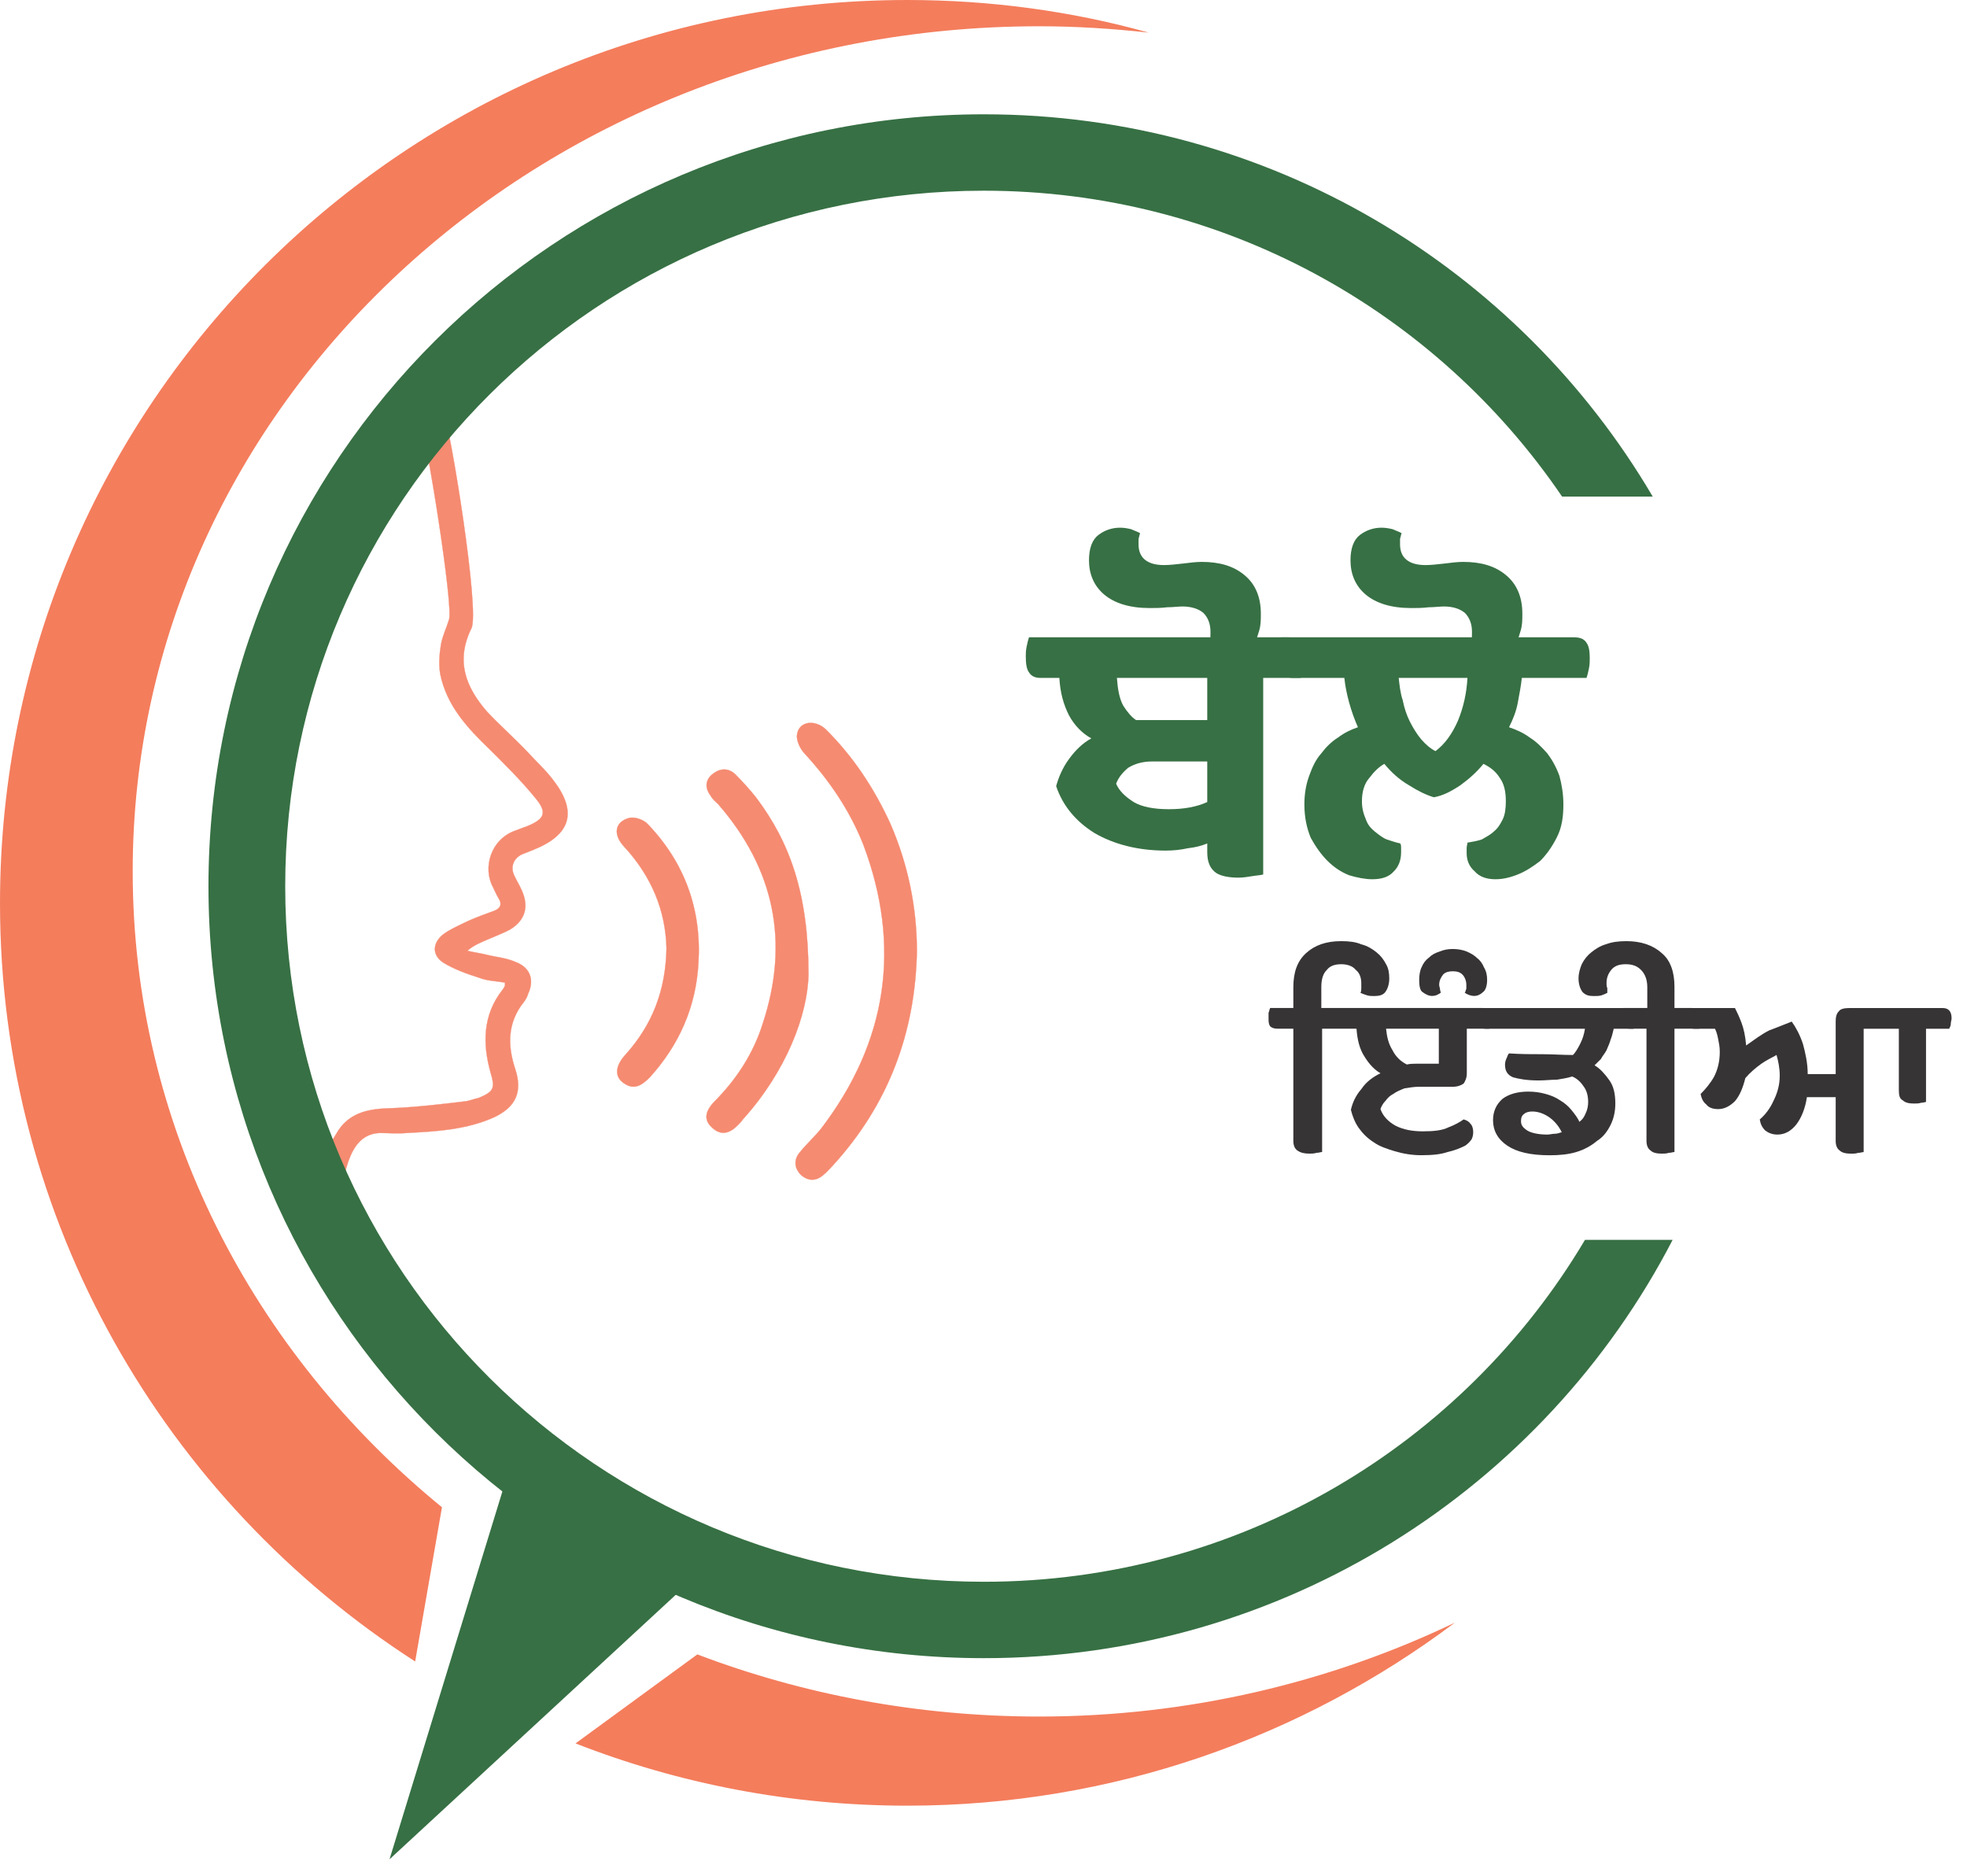 <svg width="108" height="103" viewBox="0 0 108 103" fill="none" xmlns="http://www.w3.org/2000/svg">
<path fill-rule="evenodd" clip-rule="evenodd" d="M24.344 22.574C24.739 23.579 26.363 33.584 25.881 34.501C25.003 36.292 25.573 37.734 26.759 39.088C27.461 39.831 28.251 40.53 28.997 41.316C29.436 41.797 29.962 42.278 30.358 42.802C31.718 44.549 31.367 45.816 29.304 46.646C29.085 46.734 28.865 46.821 28.646 46.908C28.207 47.127 28.031 47.564 28.207 48.001C28.338 48.306 28.514 48.569 28.646 48.874C29.041 49.748 28.865 50.491 28.031 51.015C27.636 51.233 27.154 51.408 26.759 51.583C26.363 51.758 26.012 51.889 25.661 52.195C26.012 52.282 26.363 52.326 26.715 52.413C27.241 52.544 27.812 52.588 28.295 52.806C29.129 53.112 29.348 53.811 28.997 54.554C28.953 54.729 28.865 54.86 28.777 54.991C27.856 56.127 27.856 57.394 28.295 58.704C28.69 59.927 28.338 60.758 27.154 61.325C25.617 62.025 23.949 62.112 22.325 62.199C21.843 62.243 21.316 62.199 20.833 62.199C19.824 62.243 19.385 63.029 19.121 63.772C18.77 64.864 18.507 66 18.244 67.136C18.112 67.529 18.068 67.922 17.497 67.879C17.015 67.791 16.795 67.442 16.927 66.874C17.19 65.782 17.453 64.689 17.761 63.597C17.892 63.117 18.2 62.68 18.463 62.243C19.078 61.151 20.087 60.889 21.272 60.845C22.72 60.801 24.169 60.626 25.617 60.452C25.837 60.408 26.056 60.321 26.276 60.277C27.11 59.927 27.197 59.753 26.934 58.879C26.495 57.306 26.495 55.733 27.592 54.335C27.636 54.292 27.68 54.204 27.724 54.117C27.724 54.117 27.724 54.073 27.724 53.942C27.241 53.855 26.759 53.855 26.32 53.68C25.617 53.462 24.915 53.2 24.344 52.85C23.73 52.457 23.73 51.801 24.3 51.321C24.696 51.015 25.222 50.797 25.661 50.578C26.144 50.36 26.627 50.185 27.11 50.01C27.461 49.879 27.592 49.661 27.373 49.311C27.241 49.093 27.154 48.874 27.066 48.7C26.495 47.651 26.934 46.078 28.295 45.598C28.514 45.51 28.777 45.423 28.997 45.336C29.919 44.943 30.05 44.593 29.392 43.807C28.646 42.889 27.768 42.015 26.89 41.142C25.661 39.962 24.52 38.739 24.169 36.991C24.081 36.467 24.125 35.899 24.213 35.375C24.3 34.894 24.52 34.457 24.652 34.02C24.915 33.322 23.379 23.71 23.028 23.011L24.344 22.574Z" fill="#F58B71" stroke="#F58B71" stroke-width="0.014"/>
<path fill-rule="evenodd" clip-rule="evenodd" d="M50.343 52.226C50.255 56.726 48.763 60.657 45.734 63.978C45.559 64.153 45.427 64.327 45.208 64.502C44.813 64.852 44.374 64.852 43.979 64.502C43.584 64.109 43.584 63.628 43.935 63.235C44.286 62.798 44.725 62.405 45.076 61.968C48.719 57.206 49.509 51.964 47.402 46.371C46.656 44.493 45.559 42.877 44.198 41.391C43.935 41.129 43.715 40.648 43.759 40.343C43.847 39.6 44.725 39.469 45.339 40.037C46.876 41.566 48.017 43.313 48.895 45.236C49.86 47.464 50.343 49.823 50.343 52.226Z" fill="#F58B71"/>
<path fill-rule="evenodd" clip-rule="evenodd" d="M50.343 52.226C50.255 56.726 48.763 60.657 45.734 63.978C45.559 64.153 45.427 64.327 45.208 64.502C44.813 64.852 44.374 64.852 43.979 64.502C43.584 64.109 43.584 63.628 43.935 63.235C44.286 62.798 44.725 62.405 45.076 61.968C48.719 57.206 49.509 51.964 47.402 46.371C46.656 44.493 45.559 42.877 44.198 41.391C43.935 41.129 43.715 40.648 43.759 40.343C43.847 39.6 44.725 39.469 45.339 40.037C46.876 41.566 48.017 43.313 48.895 45.236C49.86 47.464 50.343 49.823 50.343 52.226Z" stroke="#F58B71" stroke-width="0.014"/>
<path fill-rule="evenodd" clip-rule="evenodd" d="M44.391 53.497C44.347 55.725 43.162 58.827 40.792 61.448C40.704 61.579 40.616 61.666 40.484 61.797C40.046 62.234 39.563 62.365 39.08 61.885C38.597 61.448 38.773 60.968 39.168 60.531C40.397 59.307 41.362 57.866 41.889 56.162C43.337 51.749 42.547 47.73 39.431 44.148C39.3 44.017 39.124 43.886 39.036 43.711C38.729 43.318 38.685 42.881 39.08 42.531C39.431 42.225 39.914 42.094 40.353 42.487C40.748 42.881 41.143 43.318 41.494 43.754C43.381 46.245 44.391 49.084 44.391 53.497Z" fill="#F58B71"/>
<path fill-rule="evenodd" clip-rule="evenodd" d="M44.391 53.497C44.347 55.725 43.162 58.827 40.792 61.448C40.704 61.579 40.616 61.666 40.484 61.797C40.046 62.234 39.563 62.365 39.08 61.885C38.597 61.448 38.773 60.968 39.168 60.531C40.397 59.307 41.362 57.866 41.889 56.162C43.337 51.749 42.547 47.73 39.431 44.148C39.3 44.017 39.124 43.886 39.036 43.711C38.729 43.318 38.685 42.881 39.08 42.531C39.431 42.225 39.914 42.094 40.353 42.487C40.748 42.881 41.143 43.318 41.494 43.754C43.381 46.245 44.391 49.084 44.391 53.497Z" stroke="#F58B71" stroke-width="0.014"/>
<path fill-rule="evenodd" clip-rule="evenodd" d="M36.594 52.074C36.55 49.977 35.76 48.098 34.268 46.481C33.653 45.826 33.741 45.127 34.531 44.909C34.838 44.821 35.321 44.996 35.54 45.215C37.603 47.355 38.525 49.933 38.349 52.86C38.218 55.263 37.296 57.36 35.672 59.151C35.233 59.588 34.794 59.894 34.18 59.413C33.741 59.064 33.785 58.496 34.355 57.884C35.804 56.268 36.55 54.389 36.594 52.074Z" fill="#F58B71"/>
<path fill-rule="evenodd" clip-rule="evenodd" d="M36.594 52.074C36.55 49.977 35.76 48.098 34.268 46.481C33.653 45.826 33.741 45.127 34.531 44.909C34.838 44.821 35.321 44.996 35.54 45.215C37.603 47.355 38.525 49.933 38.349 52.86C38.218 55.263 37.296 57.36 35.672 59.151C35.233 59.588 34.794 59.894 34.18 59.413C33.741 59.064 33.785 58.496 34.355 57.884C35.804 56.268 36.55 54.389 36.594 52.074Z" stroke="#F58B71" stroke-width="0.014"/>
<path fill-rule="evenodd" clip-rule="evenodd" d="M38.287 90.824C44.078 93.023 50.415 94.235 57.059 94.235C65.266 94.235 73.035 92.356 79.882 89.08C71.499 95.371 61.097 99.128 49.817 99.128C43.386 99.128 37.242 97.916 31.6 95.71L38.287 90.824ZM24.266 82.745C13.854 74.237 7.286 61.747 7.286 47.838C7.286 22.237 29.539 1.442 57.059 1.442C59.078 1.442 61.097 1.573 63.072 1.791C58.858 0.612 54.381 0 49.817 0C22.297 0 0 22.194 0 49.586C0 67.035 9.076 82.385 22.795 91.212L24.266 82.745Z" fill="#F47D5C"/>
<path d="M28.278 79.616L21.387 102.072L39.734 85.121L28.278 79.616Z" fill="#377044"/>
<path fill-rule="evenodd" clip-rule="evenodd" d="M15.66 48.653C15.66 69.754 32.821 86.836 54.021 86.836C68.068 86.836 80.354 79.305 87.025 68.066H91.838C84.77 81.709 70.485 91.03 54.021 91.03C30.495 91.03 11.446 72.07 11.446 48.653C11.446 25.236 30.495 6.275 54.021 6.275C69.677 6.275 83.362 14.704 90.745 27.262H85.768C78.877 17.126 67.227 10.469 54.021 10.469C32.821 10.469 15.66 27.551 15.66 48.653Z" fill="#377044"/>
<path d="M64.002 46.696C62.466 46.696 61.15 46.346 60.096 45.734C59.043 45.079 58.34 44.206 57.989 43.157C58.121 42.676 58.34 42.152 58.692 41.672C59.043 41.191 59.438 40.798 59.921 40.536C59.438 40.274 58.999 39.837 58.692 39.269C58.384 38.657 58.209 38.002 58.165 37.215H57.111C56.848 37.215 56.629 37.128 56.497 36.91C56.365 36.735 56.322 36.429 56.322 36.036C56.322 35.905 56.322 35.73 56.365 35.512C56.409 35.293 56.453 35.118 56.497 34.987H70.718C71.069 34.987 71.288 35.075 71.42 35.293C71.552 35.468 71.596 35.774 71.596 36.123C71.596 36.298 71.596 36.473 71.552 36.691C71.508 36.91 71.464 37.084 71.42 37.215H69.357V48.006C69.225 48.05 69.05 48.05 68.787 48.094C68.523 48.137 68.26 48.181 67.997 48.181C67.47 48.181 67.031 48.094 66.768 47.919C66.46 47.7 66.285 47.351 66.285 46.783V46.303C65.978 46.434 65.626 46.521 65.231 46.565C64.836 46.652 64.441 46.696 64.002 46.696ZM64.178 44.424C65.012 44.424 65.714 44.293 66.285 44.031V41.803H63.256C62.73 41.803 62.291 41.934 61.94 42.152C61.632 42.414 61.413 42.676 61.281 43.026C61.457 43.419 61.764 43.725 62.247 44.031C62.686 44.293 63.344 44.424 64.178 44.424ZM61.325 37.215C61.369 37.827 61.457 38.351 61.676 38.745C61.896 39.094 62.159 39.4 62.379 39.531H66.285V37.215H61.325Z" fill="#377044"/>
<path d="M66.332 35.959C66.375 35.74 66.419 35.522 66.419 35.303C66.463 35.085 66.463 34.867 66.463 34.692C66.463 34.255 66.332 33.906 66.068 33.643C65.805 33.425 65.41 33.294 64.927 33.294C64.707 33.294 64.4 33.337 64.093 33.337C63.742 33.381 63.435 33.381 63.127 33.381C62.03 33.381 61.196 33.119 60.626 32.639C60.055 32.158 59.792 31.503 59.792 30.76C59.792 30.105 59.967 29.624 60.318 29.362C60.669 29.1 61.065 28.969 61.503 28.969C61.723 28.969 61.942 29.012 62.118 29.056C62.294 29.143 62.469 29.187 62.601 29.275C62.557 29.362 62.557 29.449 62.513 29.58C62.513 29.711 62.513 29.799 62.513 29.886C62.513 30.629 62.996 31.022 63.917 31.022C64.225 31.022 64.576 30.978 64.971 30.935C65.322 30.891 65.673 30.847 65.98 30.847C66.946 30.847 67.736 31.066 68.35 31.59C68.921 32.071 69.228 32.77 69.228 33.687C69.228 34.036 69.228 34.299 69.141 34.605C69.053 34.867 69.009 35.085 68.921 35.216L66.332 35.959Z" fill="#377044"/>
<path d="M82.108 48.269C81.626 48.269 81.231 48.137 80.967 47.832C80.66 47.569 80.528 47.22 80.528 46.827C80.528 46.739 80.528 46.652 80.528 46.565C80.528 46.434 80.572 46.346 80.572 46.259C80.835 46.215 81.099 46.171 81.362 46.084C81.582 45.953 81.845 45.822 82.021 45.647C82.24 45.472 82.372 45.254 82.503 44.992C82.635 44.73 82.679 44.38 82.679 43.987C82.679 43.463 82.591 43.026 82.328 42.676C82.108 42.327 81.801 42.108 81.45 41.934C81.099 42.371 80.66 42.764 80.177 43.113C79.65 43.463 79.212 43.681 78.729 43.769C78.29 43.638 77.851 43.419 77.368 43.113C76.841 42.807 76.403 42.414 76.007 41.934C75.7 42.108 75.437 42.371 75.174 42.72C74.91 43.026 74.778 43.463 74.778 43.987C74.778 44.38 74.866 44.686 74.998 44.992C75.086 45.254 75.261 45.472 75.481 45.647C75.7 45.822 75.92 45.997 76.139 46.084C76.403 46.171 76.666 46.259 76.885 46.303C76.929 46.39 76.929 46.434 76.929 46.565C76.929 46.652 76.929 46.739 76.929 46.783C76.929 47.22 76.797 47.569 76.534 47.832C76.271 48.137 75.876 48.269 75.349 48.269C74.954 48.269 74.515 48.181 74.076 48.05C73.637 47.875 73.242 47.613 72.891 47.264C72.54 46.914 72.233 46.477 71.969 45.997C71.75 45.472 71.618 44.861 71.618 44.162C71.618 43.594 71.706 43.07 71.882 42.589C72.057 42.108 72.233 41.715 72.54 41.366C72.803 41.016 73.111 40.71 73.462 40.492C73.813 40.23 74.164 40.055 74.559 39.924C74.383 39.531 74.208 39.05 74.076 38.57C73.945 38.089 73.857 37.652 73.813 37.215H71.004C70.697 37.215 70.433 37.128 70.302 36.91C70.17 36.735 70.126 36.429 70.126 36.036C70.126 35.905 70.126 35.73 70.17 35.512C70.214 35.293 70.258 35.118 70.346 34.987H86.41C86.761 34.987 86.98 35.075 87.112 35.293C87.244 35.468 87.287 35.774 87.287 36.123C87.287 36.298 87.287 36.473 87.244 36.691C87.2 36.91 87.156 37.084 87.112 37.215H83.557C83.513 37.652 83.425 38.089 83.337 38.57C83.249 39.05 83.074 39.487 82.855 39.924C83.249 40.055 83.645 40.23 83.996 40.492C84.347 40.71 84.654 41.016 84.961 41.366C85.225 41.715 85.444 42.108 85.62 42.589C85.751 43.07 85.839 43.594 85.839 44.162C85.839 44.861 85.751 45.429 85.488 45.953C85.225 46.477 84.917 46.914 84.566 47.264C84.171 47.569 83.776 47.832 83.337 48.006C82.898 48.181 82.503 48.269 82.108 48.269ZM78.817 41.235C79.343 40.842 79.738 40.274 80.046 39.575C80.353 38.832 80.528 38.045 80.572 37.215H76.797C76.841 37.609 76.885 38.045 77.017 38.439C77.105 38.876 77.236 39.269 77.412 39.618C77.588 39.968 77.807 40.317 78.026 40.579C78.29 40.885 78.553 41.104 78.817 41.235Z" fill="#377044"/>
<path d="M80.689 35.959C80.733 35.74 80.777 35.522 80.777 35.303C80.821 35.085 80.821 34.867 80.821 34.692C80.821 34.255 80.689 33.906 80.426 33.643C80.163 33.425 79.768 33.294 79.285 33.294C79.065 33.294 78.758 33.337 78.451 33.337C78.1 33.381 77.792 33.381 77.485 33.381C76.388 33.381 75.554 33.119 74.983 32.639C74.413 32.158 74.15 31.503 74.15 30.76C74.15 30.105 74.325 29.624 74.676 29.362C75.027 29.1 75.422 28.969 75.861 28.969C76.081 28.969 76.3 29.012 76.476 29.056C76.651 29.143 76.827 29.187 76.959 29.275C76.915 29.362 76.915 29.449 76.871 29.58C76.871 29.711 76.871 29.799 76.871 29.886C76.871 30.629 77.353 31.022 78.275 31.022C78.582 31.022 78.934 30.978 79.329 30.935C79.68 30.891 80.031 30.847 80.338 30.847C81.304 30.847 82.094 31.066 82.708 31.59C83.279 32.071 83.586 32.77 83.586 33.687C83.586 34.036 83.586 34.299 83.498 34.605C83.41 34.867 83.367 35.085 83.279 35.216L80.689 35.959Z" fill="#377044"/>
<path d="M78.035 63.419C77.508 63.419 77.025 63.332 76.586 63.201C76.147 63.069 75.752 62.938 75.445 62.72C75.094 62.502 74.831 62.239 74.611 61.934C74.392 61.628 74.26 61.278 74.172 60.929C74.26 60.536 74.436 60.142 74.743 59.793C75.006 59.4 75.357 59.138 75.796 58.919C75.489 58.744 75.182 58.439 74.918 58.002C74.655 57.609 74.523 57.084 74.48 56.473H72.592V63.244C72.504 63.244 72.417 63.288 72.285 63.288C72.153 63.332 72.022 63.332 71.89 63.332C71.626 63.332 71.407 63.288 71.231 63.157C71.1 63.069 71.012 62.895 71.012 62.633V56.473H70.134C69.959 56.473 69.827 56.429 69.739 56.342C69.651 56.211 69.651 56.08 69.651 55.905C69.651 55.817 69.651 55.73 69.651 55.599C69.695 55.511 69.695 55.424 69.739 55.337H71.012V54.201C71.012 53.371 71.231 52.759 71.714 52.322C72.197 51.885 72.812 51.667 73.645 51.667C74.084 51.667 74.436 51.711 74.743 51.842C75.094 51.929 75.357 52.104 75.577 52.279C75.796 52.453 75.972 52.672 76.103 52.934C76.235 53.152 76.279 53.414 76.279 53.72C76.279 54.026 76.191 54.288 76.06 54.463C75.928 54.638 75.708 54.681 75.445 54.681C75.313 54.681 75.182 54.681 75.05 54.638C74.918 54.594 74.787 54.55 74.699 54.507C74.743 54.419 74.743 54.332 74.743 54.245C74.743 54.157 74.743 54.07 74.743 53.983C74.743 53.677 74.655 53.414 74.436 53.24C74.26 53.021 73.953 52.934 73.645 52.934C73.294 52.934 73.031 53.021 72.856 53.24C72.636 53.458 72.548 53.764 72.548 54.201V55.337H81.414C81.722 55.337 81.853 55.511 81.853 55.905C81.853 55.992 81.853 56.08 81.853 56.211C81.809 56.298 81.809 56.385 81.765 56.473H80.537V58.919C80.537 59.181 80.449 59.356 80.361 59.487C80.229 59.575 80.054 59.662 79.746 59.662H77.903C77.64 59.662 77.376 59.706 77.113 59.749C76.894 59.837 76.674 59.924 76.499 60.055C76.323 60.142 76.191 60.273 76.06 60.448C75.928 60.579 75.84 60.754 75.796 60.885C75.928 61.278 76.235 61.584 76.63 61.803C77.069 62.021 77.552 62.108 78.122 62.108C78.693 62.108 79.176 62.065 79.527 61.89C79.878 61.759 80.185 61.584 80.361 61.453C80.537 61.497 80.668 61.584 80.756 61.715C80.844 61.803 80.888 61.977 80.888 62.152C80.888 62.327 80.844 62.458 80.8 62.545C80.712 62.676 80.58 62.807 80.449 62.895C80.185 63.026 79.878 63.157 79.483 63.244C79.088 63.375 78.649 63.419 78.035 63.419ZM79 58.395V56.473H76.103C76.147 56.91 76.235 57.303 76.455 57.652C76.63 58.002 76.894 58.264 77.245 58.439C77.42 58.395 77.64 58.395 77.815 58.395H79Z" fill="#373435"/>
<path d="M78.624 54.675C78.448 54.675 78.272 54.588 78.097 54.457C77.965 54.369 77.921 54.107 77.921 53.801C77.921 53.539 77.965 53.277 78.053 53.102C78.141 52.884 78.272 52.709 78.448 52.578C78.624 52.404 78.799 52.316 79.062 52.229C79.282 52.141 79.501 52.098 79.765 52.098C80.028 52.098 80.291 52.141 80.511 52.229C80.73 52.316 80.95 52.447 81.082 52.578C81.257 52.709 81.389 52.884 81.477 53.102C81.608 53.321 81.652 53.539 81.652 53.801C81.652 54.107 81.564 54.369 81.433 54.457C81.301 54.588 81.125 54.675 80.95 54.675C80.73 54.675 80.555 54.588 80.423 54.501C80.467 54.457 80.467 54.369 80.511 54.282C80.511 54.238 80.511 54.151 80.511 54.064C80.511 53.845 80.423 53.627 80.291 53.496C80.16 53.365 79.984 53.321 79.765 53.321C79.545 53.321 79.37 53.365 79.238 53.496C79.106 53.67 79.019 53.845 79.019 54.064C79.019 54.151 79.062 54.238 79.062 54.282C79.062 54.369 79.106 54.457 79.106 54.501C78.975 54.588 78.843 54.675 78.624 54.675Z" fill="#373435"/>
<path d="M88.603 56.476C88.559 56.651 88.516 56.869 88.428 57.087C88.384 57.262 88.296 57.437 88.208 57.655C88.12 57.83 87.989 57.961 87.901 58.136C87.769 58.267 87.638 58.398 87.55 58.485C87.857 58.66 88.12 58.966 88.34 59.272C88.603 59.621 88.691 60.058 88.691 60.582C88.691 61.019 88.603 61.413 88.428 61.762C88.252 62.111 88.033 62.417 87.681 62.636C87.374 62.898 86.979 63.116 86.54 63.247C86.101 63.378 85.619 63.422 85.092 63.422C84.039 63.422 83.292 63.247 82.766 62.898C82.239 62.548 81.976 62.068 81.976 61.5C81.976 61.019 82.151 60.626 82.502 60.32C82.853 60.058 83.336 59.927 83.907 59.927C84.258 59.927 84.565 59.971 84.873 60.058C85.18 60.145 85.399 60.233 85.662 60.408C85.882 60.539 86.101 60.714 86.277 60.932C86.453 61.15 86.628 61.369 86.716 61.587C86.891 61.456 86.979 61.325 87.067 61.107C87.155 60.932 87.199 60.714 87.199 60.495C87.199 60.145 87.111 59.84 86.935 59.621C86.76 59.359 86.54 59.184 86.321 59.097C86.058 59.184 85.75 59.228 85.487 59.272C85.18 59.272 84.829 59.315 84.478 59.315C83.819 59.315 83.38 59.228 83.073 59.141C82.766 59.01 82.634 58.791 82.634 58.442C82.634 58.311 82.678 58.18 82.722 58.092C82.766 57.961 82.81 57.874 82.853 57.83C83.512 57.874 84.126 57.874 84.697 57.874C85.267 57.874 85.794 57.917 86.365 57.917C86.496 57.786 86.628 57.568 86.76 57.306C86.891 57.044 86.979 56.782 87.023 56.476H81.581C81.405 56.476 81.317 56.432 81.23 56.345C81.142 56.214 81.098 56.083 81.098 55.908C81.098 55.82 81.142 55.733 81.142 55.602C81.142 55.515 81.186 55.427 81.23 55.34H89.305C89.657 55.34 89.788 55.515 89.788 55.908C89.788 55.995 89.788 56.083 89.788 56.214C89.744 56.301 89.744 56.388 89.701 56.476H88.603ZM84.96 62.286C85.092 62.286 85.224 62.242 85.355 62.242C85.487 62.242 85.619 62.199 85.75 62.155C85.575 61.806 85.355 61.544 85.048 61.325C84.785 61.15 84.478 61.019 84.126 61.019C83.951 61.019 83.775 61.063 83.687 61.15C83.556 61.238 83.512 61.369 83.512 61.544C83.512 61.762 83.6 61.893 83.863 62.068C84.082 62.199 84.478 62.286 84.96 62.286Z" fill="#373435"/>
<path d="M91.236 63.332C90.973 63.332 90.753 63.288 90.622 63.157C90.49 63.07 90.402 62.895 90.402 62.633V56.473H89.48C89.305 56.473 89.173 56.429 89.129 56.342C89.041 56.211 88.998 56.08 88.998 55.905C88.998 55.817 88.998 55.73 89.041 55.599C89.041 55.511 89.085 55.424 89.129 55.337H90.446V54.201C90.446 53.764 90.314 53.458 90.095 53.24C89.875 53.021 89.612 52.934 89.261 52.934C88.91 52.934 88.647 53.021 88.471 53.24C88.295 53.458 88.208 53.677 88.208 53.983C88.208 54.07 88.208 54.157 88.251 54.245C88.251 54.332 88.251 54.419 88.251 54.507C88.164 54.55 88.076 54.594 87.944 54.638C87.812 54.681 87.681 54.681 87.505 54.681C87.242 54.681 87.066 54.638 86.891 54.463C86.759 54.288 86.671 54.026 86.671 53.72C86.671 53.414 86.759 53.152 86.847 52.934C86.979 52.672 87.154 52.453 87.374 52.279C87.593 52.104 87.856 51.929 88.164 51.842C88.515 51.711 88.866 51.667 89.305 51.667C90.095 51.667 90.753 51.885 91.236 52.322C91.719 52.715 91.938 53.371 91.938 54.157V55.337H92.904C93.079 55.337 93.211 55.38 93.255 55.468C93.343 55.555 93.387 55.73 93.387 55.905C93.387 55.992 93.387 56.08 93.343 56.211C93.343 56.298 93.343 56.385 93.299 56.473H91.938V63.244C91.85 63.244 91.763 63.288 91.631 63.288C91.499 63.332 91.368 63.332 91.236 63.332Z" fill="#373435"/>
<path d="M105.75 56.476V60.495C105.706 60.495 105.618 60.539 105.487 60.539C105.355 60.582 105.223 60.582 105.091 60.582C104.828 60.582 104.609 60.539 104.477 60.408C104.301 60.32 104.258 60.145 104.258 59.84V56.476H102.326V63.247C102.239 63.247 102.151 63.291 102.019 63.291C101.887 63.335 101.756 63.335 101.668 63.335C101.361 63.335 101.141 63.291 101.01 63.16C100.878 63.073 100.79 62.898 100.79 62.636V60.233H99.21C99.122 60.844 98.903 61.369 98.639 61.718C98.332 62.111 97.981 62.286 97.586 62.286C97.323 62.286 97.103 62.199 96.928 62.068C96.752 61.893 96.664 61.718 96.621 61.456C96.928 61.194 97.191 60.844 97.367 60.451C97.586 60.014 97.718 59.578 97.718 59.053C97.718 58.616 97.63 58.223 97.542 57.917C97.323 58.048 97.016 58.18 96.708 58.398C96.401 58.616 96.094 58.879 95.83 59.184C95.699 59.709 95.523 60.145 95.26 60.451C94.996 60.714 94.689 60.888 94.338 60.888C94.031 60.888 93.811 60.801 93.68 60.626C93.504 60.495 93.416 60.277 93.373 60.058C93.636 59.796 93.899 59.49 94.119 59.097C94.294 58.748 94.426 58.311 94.426 57.743C94.426 57.481 94.382 57.262 94.338 57.044C94.294 56.825 94.25 56.651 94.163 56.476H93.021C92.714 56.476 92.539 56.257 92.539 55.864C92.539 55.777 92.582 55.689 92.582 55.602C92.582 55.471 92.626 55.383 92.67 55.34H95.26C95.348 55.515 95.479 55.777 95.611 56.126C95.743 56.476 95.83 56.869 95.874 57.393C96.313 57.087 96.708 56.782 97.147 56.563C97.63 56.388 98.025 56.214 98.376 56.083C98.596 56.388 98.815 56.782 98.991 57.306C99.122 57.786 99.254 58.354 99.254 58.966H100.79V56.083C100.79 55.82 100.834 55.646 100.966 55.515C101.053 55.383 101.273 55.34 101.536 55.34H106.672C106.979 55.34 107.154 55.515 107.154 55.908C107.154 55.995 107.11 56.083 107.11 56.214C107.11 56.301 107.067 56.388 107.023 56.476H105.75Z" fill="#373435"/>
</svg>
